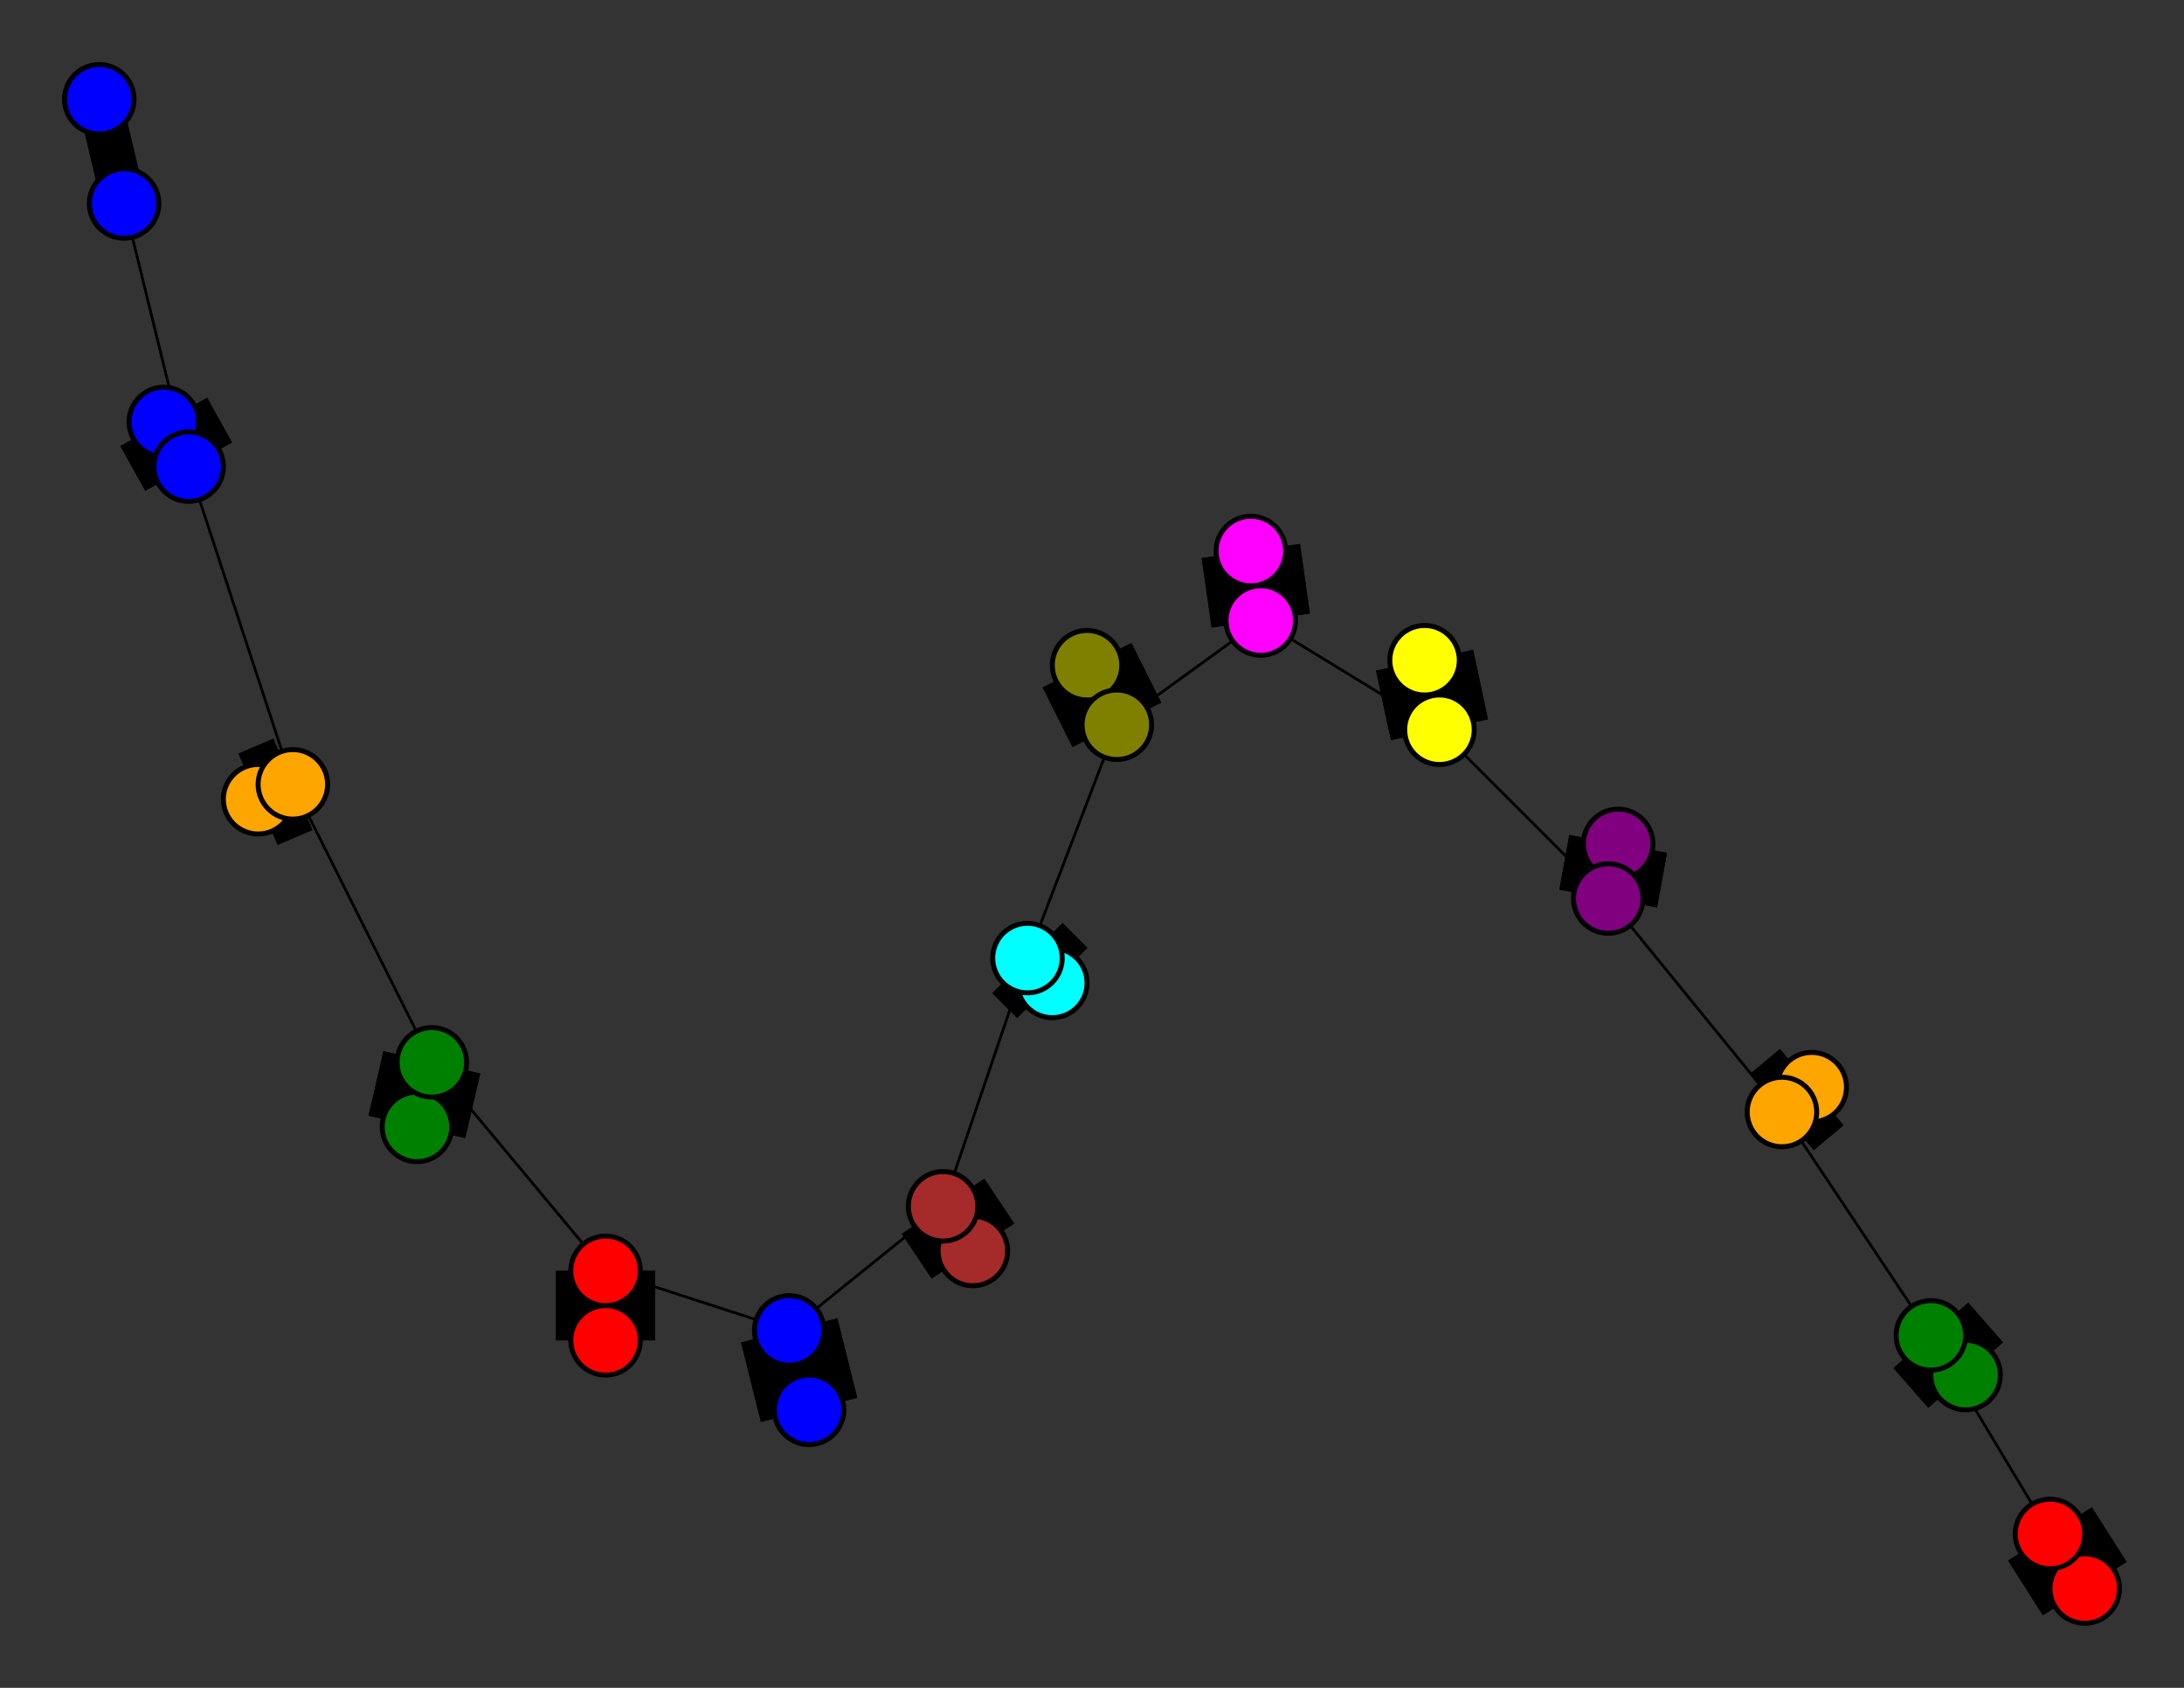 <svg width="440" height="340" xmlns="http://www.w3.org/2000/svg">
<rect width="100%" height="100%" fill="#333333" stroke="none"/>
<path stroke-width="20.0" stroke="black" d="M 420 320 413 309"/>
<path stroke-width="20.0" stroke="black" d="M 196 252 190 243"/>
<path stroke-width="0.5" stroke="black" d="M 190 243 207 193"/>
<path stroke-width="20.0" stroke="black" d="M 190 243 196 252"/>
<path stroke-width="0.5" stroke="black" d="M 190 243 159 268"/>
<path stroke-width="20.0" stroke="black" d="M 163 284 159 268"/>
<path stroke-width="0.5" stroke="black" d="M 159 268 190 243"/>
<path stroke-width="20.0" stroke="black" d="M 159 268 163 284"/>
<path stroke-width="0.5" stroke="black" d="M 159 268 122 256"/>
<path stroke-width="20.0" stroke="black" d="M 122 270 122 256"/>
<path stroke-width="0.5" stroke="black" d="M 122 256 159 268"/>
<path stroke-width="20.0" stroke="black" d="M 122 256 122 270"/>
<path stroke-width="0.5" stroke="black" d="M 122 256 87 214"/>
<path stroke-width="20.0" stroke="black" d="M 84 227 87 214"/>
<path stroke-width="0.5" stroke="black" d="M 87 214 122 256"/>
<path stroke-width="20.0" stroke="black" d="M 87 214 84 227"/>
<path stroke-width="0.5" stroke="black" d="M 87 214 59 158"/>
<path stroke-width="20.0" stroke="black" d="M 52 161 59 158"/>
<path stroke-width="0.5" stroke="black" d="M 59 158 87 214"/>
<path stroke-width="20.0" stroke="black" d="M 59 158 52 161"/>
<path stroke-width="0.5" stroke="black" d="M 59 158 38 94"/>
<path stroke-width="20.0" stroke="black" d="M 33 85 38 94"/>
<path stroke-width="0.5" stroke="black" d="M 38 94 59 158"/>
<path stroke-width="20.0" stroke="black" d="M 38 94 33 85"/>
<path stroke-width="0.5" stroke="black" d="M 38 94 25 41"/>
<path stroke-width="8.857" stroke="black" d="M 20 20 25 41"/>
<path stroke-width="0.5" stroke="black" d="M 207 193 190 243"/>
<path stroke-width="20.0" stroke="black" d="M 207 193 212 198"/>
<path stroke-width="0.5" stroke="black" d="M 207 193 225 146"/>
<path stroke-width="20.0" stroke="black" d="M 212 198 207 193"/>
<path stroke-width="20.0" stroke="black" d="M 413 309 420 320"/>
<path stroke-width="0.5" stroke="black" d="M 413 309 389 269"/>
<path stroke-width="20.0" stroke="black" d="M 396 277 389 269"/>
<path stroke-width="0.5" stroke="black" d="M 389 269 413 309"/>
<path stroke-width="20.0" stroke="black" d="M 389 269 396 277"/>
<path stroke-width="0.5" stroke="black" d="M 389 269 359 224"/>
<path stroke-width="20.0" stroke="black" d="M 365 219 359 224"/>
<path stroke-width="0.5" stroke="black" d="M 359 224 389 269"/>
<path stroke-width="20.0" stroke="black" d="M 359 224 365 219"/>
<path stroke-width="0.5" stroke="black" d="M 359 224 324 181"/>
<path stroke-width="20.0" stroke="black" d="M 326 170 324 181"/>
<path stroke-width="0.5" stroke="black" d="M 324 181 359 224"/>
<path stroke-width="0.5" stroke="black" d="M 25 41 38 94"/>
<path stroke-width="20.0" stroke="black" d="M 324 181 326 170"/>
<path stroke-width="20.0" stroke="black" d="M 287 133 290 147"/>
<path stroke-width="0.5" stroke="black" d="M 290 147 324 181"/>
<path stroke-width="20.0" stroke="black" d="M 290 147 287 133"/>
<path stroke-width="0.5" stroke="black" d="M 290 147 254 125"/>
<path stroke-width="20.0" stroke="black" d="M 252 111 254 125"/>
<path stroke-width="0.5" stroke="black" d="M 254 125 290 147"/>
<path stroke-width="20.0" stroke="black" d="M 254 125 252 111"/>
<path stroke-width="0.5" stroke="black" d="M 254 125 225 146"/>
<path stroke-width="20.0" stroke="black" d="M 219 134 225 146"/>
<path stroke-width="0.5" stroke="black" d="M 225 146 254 125"/>
<path stroke-width="20.0" stroke="black" d="M 225 146 219 134"/>
<path stroke-width="0.5" stroke="black" d="M 225 146 207 193"/>
<path stroke-width="0.5" stroke="black" d="M 324 181 290 147"/>
<path stroke-width="8.857" stroke="black" d="M 25 41 20 20"/>
<circle cx="420" cy="320" r="7.0" style="fill:red;stroke:black;stroke-width:1.0"/>
<circle cx="413" cy="309" r="7.0" style="fill:red;stroke:black;stroke-width:1.0"/>
<circle cx="396" cy="277" r="7.0" style="fill:green;stroke:black;stroke-width:1.0"/>
<circle cx="389" cy="269" r="7.0" style="fill:green;stroke:black;stroke-width:1.0"/>
<circle cx="365" cy="219" r="7.0" style="fill:orange;stroke:black;stroke-width:1.0"/>
<circle cx="359" cy="224" r="7.0" style="fill:orange;stroke:black;stroke-width:1.0"/>
<circle cx="326" cy="170" r="7.0" style="fill:purple;stroke:black;stroke-width:1.0"/>
<circle cx="324" cy="181" r="7.0" style="fill:purple;stroke:black;stroke-width:1.0"/>
<circle cx="287" cy="133" r="7.0" style="fill:yellow;stroke:black;stroke-width:1.0"/>
<circle cx="290" cy="147" r="7.0" style="fill:yellow;stroke:black;stroke-width:1.0"/>
<circle cx="252" cy="111" r="7.0" style="fill:fuchsia;stroke:black;stroke-width:1.0"/>
<circle cx="254" cy="125" r="7.0" style="fill:fuchsia;stroke:black;stroke-width:1.0"/>
<circle cx="219" cy="134" r="7.0" style="fill:olive;stroke:black;stroke-width:1.0"/>
<circle cx="225" cy="146" r="7.0" style="fill:olive;stroke:black;stroke-width:1.0"/>
<circle cx="212" cy="198" r="7.0" style="fill:aqua;stroke:black;stroke-width:1.0"/>
<circle cx="207" cy="193" r="7.0" style="fill:aqua;stroke:black;stroke-width:1.0"/>
<circle cx="196" cy="252" r="7.0" style="fill:brown;stroke:black;stroke-width:1.0"/>
<circle cx="190" cy="243" r="7.0" style="fill:brown;stroke:black;stroke-width:1.0"/>
<circle cx="163" cy="284" r="7.0" style="fill:blue;stroke:black;stroke-width:1.0"/>
<circle cx="159" cy="268" r="7.0" style="fill:blue;stroke:black;stroke-width:1.0"/>
<circle cx="122" cy="270" r="7.0" style="fill:red;stroke:black;stroke-width:1.0"/>
<circle cx="122" cy="256" r="7.0" style="fill:red;stroke:black;stroke-width:1.0"/>
<circle cx="84" cy="227" r="7.0" style="fill:green;stroke:black;stroke-width:1.0"/>
<circle cx="87" cy="214" r="7.0" style="fill:green;stroke:black;stroke-width:1.0"/>
<circle cx="52" cy="161" r="7.0" style="fill:orange;stroke:black;stroke-width:1.0"/>
<circle cx="59" cy="158" r="7.0" style="fill:orange;stroke:black;stroke-width:1.0"/>
<circle cx="33" cy="85" r="7.0" style="fill:blue;stroke:black;stroke-width:1.0"/>
<circle cx="38" cy="94" r="7.0" style="fill:blue;stroke:black;stroke-width:1.0"/>
<circle cx="20" cy="20" r="7.0" style="fill:blue;stroke:black;stroke-width:1.0"/>
<circle cx="25" cy="41" r="7.0" style="fill:blue;stroke:black;stroke-width:1.0"/>
</svg>
